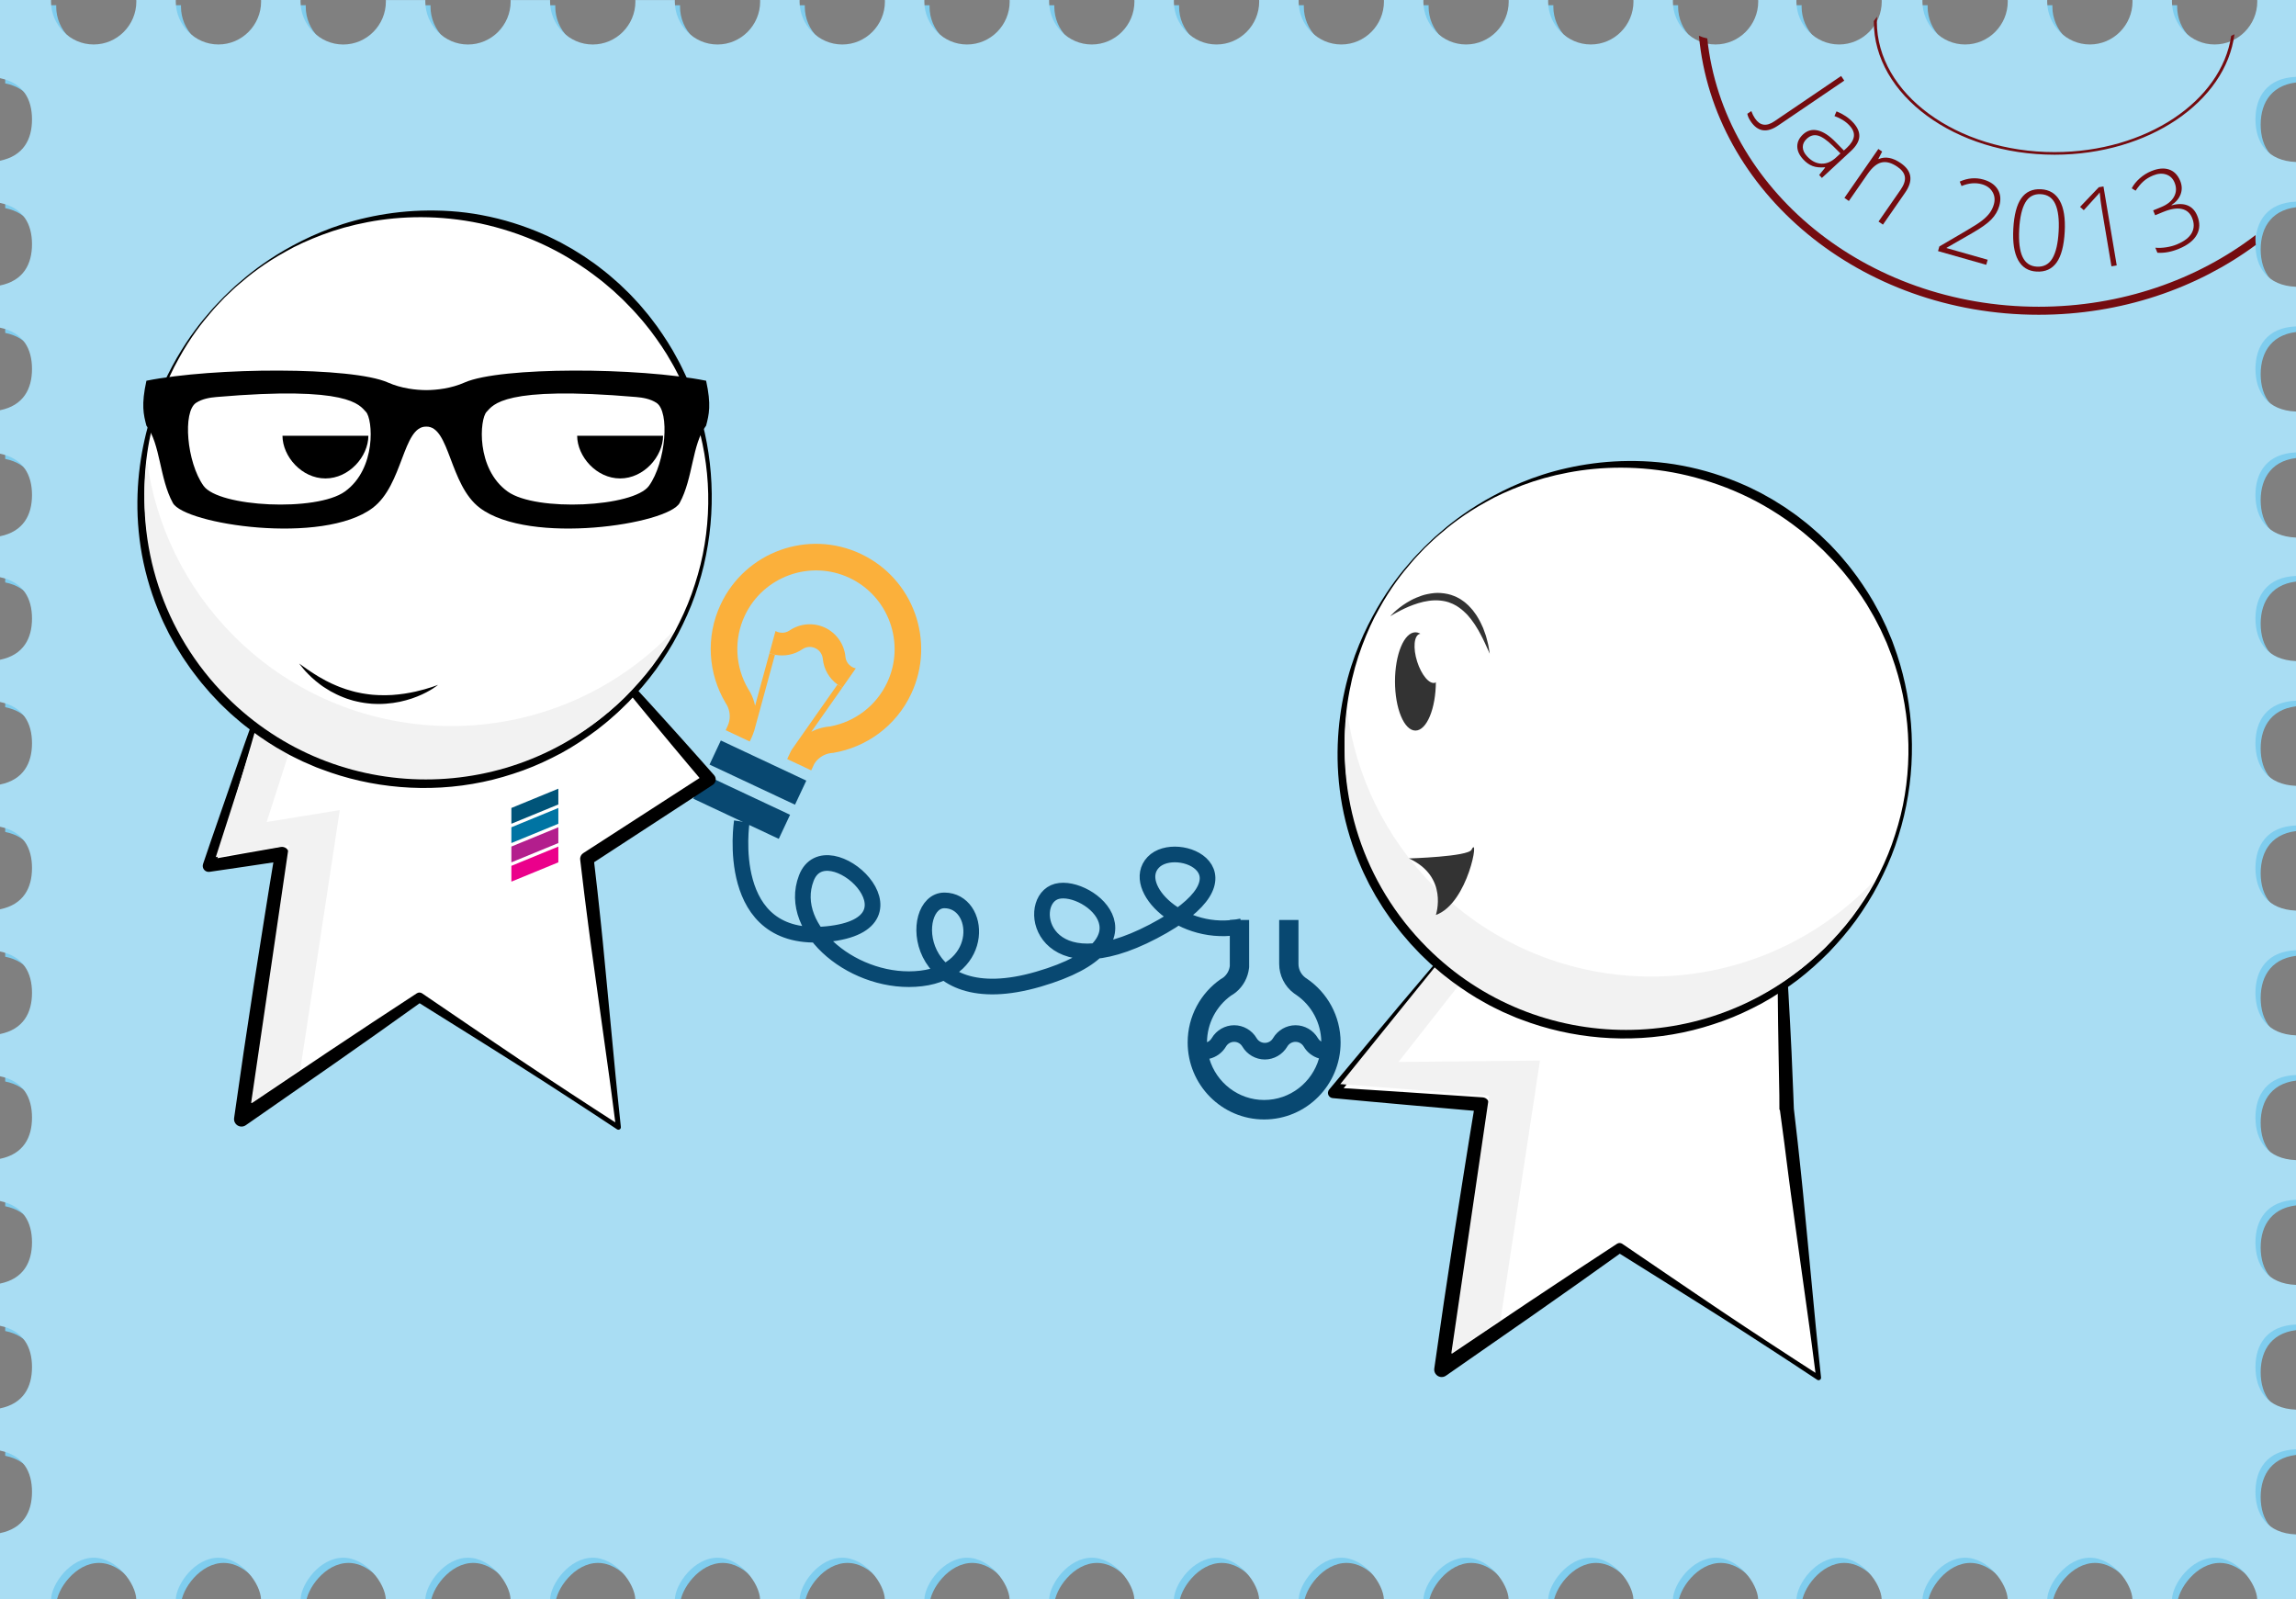 <?xml version="1.0" encoding="utf-8"?>
<!-- Generator: Adobe Illustrator 17.0.0, SVG Export Plug-In . SVG Version: 6.00 Build 0)  -->
<!DOCTYPE svg PUBLIC "-//W3C//DTD SVG 1.1//EN" "http://www.w3.org/Graphics/SVG/1.1/DTD/svg11.dtd">
<svg version="1.1" xmlns="http://www.w3.org/2000/svg" xmlns:xlink="http://www.w3.org/1999/xlink" x="0px" y="0px" width="880px"
	 height="613px" viewBox="0 0 880 613" enable-background="new 0 0 880 613" xml:space="preserve">
<rect x="0" y="0" width="880" height="613" fill="#808080" stroke="none"/>
<g id="Layer_2">
	<path fill="#7FCDEE" d="M866.462,573.768c0-8.757,4.538-15.886,15.538-16.315v-15.188c-11-0.429-15.538-7.558-15.538-16.315
		S871,510.064,882,509.635v-15.188c-11-0.429-15.538-7.558-15.538-16.315S871,462.246,882,461.818V446.63
		c-11-0.429-15.538-7.558-15.538-16.315c0-8.757,4.538-15.886,15.538-16.315v-15.188c-11-0.429-15.538-7.558-15.538-16.315
		c0-8.757,4.538-15.886,15.538-16.315v-15.188c-11-0.429-15.538-7.558-15.538-16.315c0-8.757,4.538-15.886,15.538-16.315v-15.188
		c-11-0.429-15.538-7.558-15.538-16.315c0-8.757,4.538-15.886,15.538-16.315v-15.188c-11-0.429-15.538-7.558-15.538-16.315
		c0-8.757,4.538-15.886,15.538-16.315v-14.707c-11-0.429-15.538-7.558-15.538-16.315c0-8.757,4.538-15.886,15.538-16.315v-15.669
		c-11-0.429-15.538-7.558-15.538-16.315c0-8.757,4.538-15.886,15.538-16.315v-15.188c-11-0.429-15.538-7.558-15.538-16.315
		c0-8.757,4.538-15.886,15.538-16.315V64.088c-11-0.429-15.538-7.558-15.538-16.315c0-8.757,4.538-15.886,15.538-16.315V2h-14.862
		c0.003,1,0.018,0.456,0.018,0.579c0,9.033-7.323,16.464-16.356,16.464c-9.033,0-16.356-7.484-16.356-16.517
		c0-0.123,0.016,0.475,0.018-0.525h-15.142c0.003,1,0.018,0.456,0.018,0.579c0,9.033-7.323,16.464-16.356,16.464
		s-16.356-7.484-16.356-16.517c0-0.123,0.016,0.475,0.018-0.525h-15.142c0.003,1,0.018,0.456,0.018,0.579
		c0,9.033-7.323,16.464-16.356,16.464c-9.033,0-16.356-7.484-16.356-16.517c0-0.123,0.016,0.475,0.018-0.525h-15.623
		c0.003,1,0.018,0.456,0.018,0.579c0,9.033-7.323,16.464-16.356,16.464S690.51,11.558,690.51,2.525c0-0.123,0.016,0.475,0.018-0.525
		h-14.661c0.003,1,0.018,0.456,0.018,0.579c0,9.033-7.323,16.464-16.356,16.464c-9.033,0-16.356-7.484-16.356-16.517
		c0-0.123,0.016,0.475,0.018-0.525H628.05c0.003,1,0.018,0.456,0.018,0.579c0,9.033-7.323,16.464-16.356,16.464
		c-9.033,0-16.356-7.484-16.356-16.517c0-0.123,0.016,0.475,0.018-0.525h-15.142c0.003,1,0.018,0.456,0.018,0.579
		c0,9.033-7.323,16.464-16.356,16.464c-9.033,0-16.356-7.484-16.356-16.517c0-0.123,0.016,0.475,0.018-0.525h-15.142
		c0.003,1,0.018,0.456,0.018,0.579c0,9.033-7.323,16.464-16.356,16.464c-9.033,0-16.356-7.484-16.356-16.517
		c0-0.123,0.016,0.475,0.018-0.525h-15.142c0.003,1,0.018,0.456,0.018,0.579c0,9.033-7.323,16.464-16.356,16.464
		c-9.033,0-16.356-7.484-16.356-16.517c0-0.123,0.016,0.475,0.018-0.525h-15.142c0.003,1,0.018,0.456,0.018,0.579
		c0,9.033-7.323,16.464-16.356,16.464c-9.033,0-16.356-7.484-16.356-16.517c0-0.123,0.016,0.475,0.018-0.525h-15.142
		c0.003,1,0.018,0.456,0.018,0.579c0,9.033-7.323,16.464-16.356,16.464c-9.033,0-16.356-7.484-16.356-16.517
		c0-0.123,0.016,0.475,0.018-0.525h-15.142c0.003,1,0.018,0.456,0.018,0.579c0,9.033-7.323,16.464-16.356,16.464
		c-9.033,0-16.356-7.484-16.356-16.517c0-0.123,0.016,0.475,0.018-0.525h-15.142c0.003,1,0.018,0.456,0.018,0.579
		c0,9.033-7.323,16.464-16.356,16.464c-9.033,0-16.356-7.484-16.356-16.517c0-0.123,0.016,0.475,0.018-0.525h-15.142
		c0.003,1,0.018,0.456,0.018,0.579c0,9.033-7.323,16.464-16.356,16.464c-9.033,0-16.356-7.484-16.356-16.517
		c0-0.123,0.016,0.475,0.018-0.525h-15.142c0.003,1,0.018,0.456,0.018,0.579c0,9.033-7.323,16.464-16.356,16.464
		c-9.033,0-16.356-7.484-16.356-16.517c0-0.123,0.016,0.475,0.018-0.525h-15.142c0.003,1,0.018,0.456,0.018,0.579
		c0,9.033-7.323,16.464-16.356,16.464S117.18,11.558,117.18,2.525c0-0.123,0.016,0.475,0.018-0.525h-15.142
		c0.003,1,0.018,0.456,0.018,0.579c0,9.033-7.323,16.464-16.356,16.464S69.362,11.558,69.362,2.525C69.362,2.402,69.378,3,69.38,2
		H54.238c0.003,1,0.018,0.456,0.018,0.579c0,9.033-7.323,16.464-16.356,16.464S21.544,11.558,21.544,2.525
		C21.544,2.402,21.56,3,21.563,2H2v29.953c9,1.818,12.267,8.201,12.267,15.82C14.267,55.392,11,61.775,2,63.593v16.178
		c9,1.818,12.267,8.201,12.267,15.82c0,7.619-3.267,14.002-12.267,15.82v16.178c9,1.818,12.267,8.201,12.267,15.82
		c0,7.619-3.267,14.002-12.267,15.82v16.659c9,1.818,12.267,8.201,12.267,15.82c0,7.619-3.267,14.002-12.267,15.82v15.697
		c9,1.818,12.267,8.201,12.267,15.82c0,7.619-3.267,14.002-12.267,15.82v16.178c9,1.818,12.267,8.201,12.267,15.82
		c0,7.619-3.267,14.002-12.267,15.82v16.178c9,1.818,12.267,8.201,12.267,15.82c0,7.619-3.267,14.002-12.267,15.82v16.178
		c9,1.818,12.267,8.201,12.267,15.82c0,7.619-3.267,14.002-12.267,15.82v16.178c9,1.818,12.267,8.201,12.267,15.82
		c0,7.619-3.267,14.002-12.267,15.82v16.178c9,1.818,12.267,8.201,12.267,15.82c0,7.618-3.267,14.002-12.267,15.82v16.178
		c9,1.818,12.267,8.201,12.267,15.82S11,539.952,2,541.77v16.178c9,1.818,12.267,8.201,12.267,15.82S11,587.769,2,589.588V615
		h19.563c0.195-6,7.427-15.992,16.338-15.992S54.043,609,54.238,615H69.38c0.195-6,7.427-15.992,16.338-15.992
		S101.861,609,102.056,615h15.142c0.195-6,7.427-15.992,16.338-15.992S149.678,609,149.874,615h15.142
		c0.195-6,7.427-15.992,16.338-15.992c8.911,0,16.143,9.992,16.338,15.992h15.142c0.195-6,7.427-15.992,16.338-15.992
		c8.911,0,16.143,9.992,16.338,15.992h15.142c0.195-6,7.427-15.992,16.338-15.992c8.911,0,16.142,9.992,16.338,15.992h15.142
		c0.195-6,7.427-15.992,16.338-15.992c8.911,0,16.142,9.992,16.338,15.992h15.142c0.195-6,7.427-15.992,16.338-15.992
		c8.911,0,16.142,9.992,16.338,15.992h15.142c0.195-6,7.427-15.992,16.338-15.992c8.911,0,16.143,9.992,16.338,15.992h15.142
		c0.195-6,7.427-15.992,16.338-15.992c8.91,0,16.142,9.992,16.338,15.992h15.142c0.195-6,7.427-15.992,16.338-15.992
		c8.91,0,16.143,9.992,16.338,15.992h15.142c0.195-6,7.427-15.992,16.338-15.992c8.91,0,16.143,9.992,16.338,15.992h15.142
		c0.195-6,7.427-15.992,16.338-15.992c8.91,0,16.143,9.992,16.338,15.992h15.142c0.195-6,7.427-15.992,16.338-15.992
		c8.91,0,16.142,9.992,16.338,15.992h14.661c0.195-6,7.427-15.992,16.338-15.992S723.009,609,723.204,615h15.623
		c0.195-6,7.427-15.992,16.338-15.992c8.91,0,16.142,9.992,16.338,15.992h15.142c0.195-6,7.427-15.992,16.338-15.992
		S819.126,609,819.321,615h15.142c0.195-6,7.427-15.992,16.338-15.992c8.91,0,16.143,9.992,16.338,15.992H882v-24.918
		C871,589.654,866.462,582.525,866.462,573.768z"/>
	<path fill="#A9DDF3" d="M864.462,571.768c0-8.757,4.538-15.886,15.538-16.315v-15.188c-11-0.429-15.538-7.558-15.538-16.315
		S869,508.064,880,507.635v-15.188c-11-0.429-15.538-7.558-15.538-16.315S869,460.246,880,459.818V444.63
		c-11-0.429-15.538-7.558-15.538-16.315c0-8.757,4.538-15.886,15.538-16.315v-15.188c-11-0.429-15.538-7.558-15.538-16.315
		c0-8.757,4.538-15.886,15.538-16.315v-15.188c-11-0.429-15.538-7.558-15.538-16.315c0-8.757,4.538-15.886,15.538-16.315v-15.188
		c-11-0.429-15.538-7.558-15.538-16.315c0-8.757,4.538-15.886,15.538-16.315v-15.188c-11-0.429-15.538-7.558-15.538-16.315
		c0-8.757,4.538-15.886,15.538-16.315v-14.707c-11-0.429-15.538-7.558-15.538-16.315c0-8.757,4.538-15.886,15.538-16.315v-15.669
		c-11-0.429-15.538-7.558-15.538-16.315c0-8.757,4.538-15.886,15.538-16.315v-15.188c-11-0.429-15.538-7.558-15.538-16.315
		c0-8.757,4.538-15.886,15.538-16.315V62.088c-11-0.429-15.538-7.558-15.538-16.315c0-8.757,4.538-15.886,15.538-16.315V0h-14.862
		c0.003,1,0.018,0.456,0.018,0.579c0,9.033-7.323,16.464-16.356,16.464c-9.033,0-16.356-7.484-16.356-16.517
		c0-0.123,0.016,0.475,0.018-0.525h-15.142c0.003,1,0.018,0.456,0.018,0.579c0,9.033-7.323,16.464-16.356,16.464
		s-16.356-7.484-16.356-16.517c0-0.123,0.016,0.475,0.018-0.525h-15.142c0.003,1,0.018,0.456,0.018,0.579
		c0,9.033-7.323,16.464-16.356,16.464c-9.033,0-16.356-7.484-16.356-16.517c0-0.123,0.016,0.475,0.018-0.525h-15.623
		c0.003,1,0.018,0.456,0.018,0.579c0,9.033-7.323,16.464-16.356,16.464S688.51,9.558,688.51,0.525c0-0.123,0.016,0.475,0.018-0.525
		h-14.661c0.003,1,0.018,0.456,0.018,0.579c0,9.033-7.323,16.464-16.356,16.464c-9.033,0-16.356-7.484-16.356-16.517
		c0-0.123,0.016,0.475,0.018-0.525H626.05c0.003,1,0.018,0.456,0.018,0.579c0,9.033-7.323,16.464-16.356,16.464
		c-9.033,0-16.356-7.484-16.356-16.517c0-0.123,0.016,0.475,0.018-0.525h-15.142c0.003,1,0.018,0.456,0.018,0.579
		c0,9.033-7.323,16.464-16.356,16.464c-9.033,0-16.356-7.484-16.356-16.517c0-0.123,0.016,0.475,0.018-0.525h-15.142
		c0.003,1,0.018,0.456,0.018,0.579c0,9.033-7.323,16.464-16.356,16.464c-9.033,0-16.356-7.484-16.356-16.517
		c0-0.123,0.016,0.475,0.018-0.525h-15.142c0.003,1,0.018,0.456,0.018,0.579c0,9.033-7.323,16.464-16.356,16.464
		c-9.033,0-16.356-7.484-16.356-16.517c0-0.123,0.016,0.475,0.018-0.525h-15.142c0.003,1,0.018,0.456,0.018,0.579
		c0,9.033-7.323,16.464-16.356,16.464c-9.033,0-16.356-7.484-16.356-16.517c0-0.123,0.016,0.475,0.018-0.525h-15.142
		c0.003,1,0.018,0.456,0.018,0.579c0,9.033-7.323,16.464-16.356,16.464c-9.033,0-16.356-7.484-16.356-16.517
		c0-0.123,0.016,0.475,0.018-0.525h-15.142c0.003,1,0.018,0.456,0.018,0.579c0,9.033-7.323,16.464-16.356,16.464
		c-9.033,0-16.356-7.484-16.356-16.517c0-0.123,0.016,0.475,0.018-0.525h-15.142c0.003,1,0.018,0.456,0.018,0.579
		c0,9.033-7.323,16.464-16.356,16.464c-9.033,0-16.356-7.484-16.356-16.517c0-0.123,0.016,0.475,0.018-0.525h-15.142
		c0.003,1,0.018,0.456,0.018,0.579c0,9.033-7.323,16.464-16.356,16.464c-9.033,0-16.356-7.484-16.356-16.517
		c0-0.123,0.016,0.475,0.018-0.525h-15.142c0.003,1,0.018,0.456,0.018,0.579c0,9.033-7.323,16.464-16.356,16.464
		c-9.033,0-16.356-7.484-16.356-16.517c0-0.123,0.016,0.475,0.018-0.525h-15.142c0.003,1,0.018,0.456,0.018,0.579
		c0,9.033-7.323,16.464-16.356,16.464S115.18,9.558,115.18,0.525c0-0.123,0.016,0.475,0.018-0.525h-15.142
		c0.003,1,0.018,0.456,0.018,0.579c0,9.033-7.323,16.464-16.356,16.464S67.362,9.558,67.362,0.525C67.362,0.402,67.378,1,67.38,0
		H52.238c0.003,1,0.018,0.456,0.018,0.579c0,9.033-7.323,16.464-16.356,16.464S19.544,9.558,19.544,0.525
		C19.544,0.402,19.56,1,19.563,0H0v29.953c9,1.818,12.267,8.201,12.267,15.82C12.267,53.392,9,59.775,0,61.593v16.178
		c9,1.818,12.267,8.201,12.267,15.82c0,7.619-3.267,14.002-12.267,15.82v16.178c9,1.818,12.267,8.201,12.267,15.82
		c0,7.619-3.267,14.002-12.267,15.82v16.659c9,1.818,12.267,8.201,12.267,15.82c0,7.619-3.267,14.002-12.267,15.82v15.697
		c9,1.818,12.267,8.201,12.267,15.82c0,7.619-3.267,14.002-12.267,15.82v16.178c9,1.818,12.267,8.201,12.267,15.82
		c0,7.619-3.267,14.002-12.267,15.82v16.178c9,1.818,12.267,8.201,12.267,15.82c0,7.619-3.267,14.002-12.267,15.82v16.178
		c9,1.818,12.267,8.201,12.267,15.82c0,7.619-3.267,14.002-12.267,15.82v16.178c9,1.818,12.267,8.201,12.267,15.82
		c0,7.619-3.267,14.002-12.267,15.82v16.178c9,1.818,12.267,8.201,12.267,15.82c0,7.618-3.267,14.002-12.267,15.82v16.178
		c9,1.818,12.267,8.201,12.267,15.82S9,537.952,0,539.77v16.178c9,1.818,12.267,8.201,12.267,15.82S9,585.769,0,587.588V613h19.563
		c0.195-6,7.427-15.992,16.338-15.992S52.043,607,52.238,613H67.38c0.195-6,7.427-15.992,16.338-15.992S99.861,607,100.056,613
		h15.142c0.195-6,7.427-15.992,16.338-15.992S147.678,607,147.874,613h15.142c0.195-6,7.427-15.992,16.338-15.992
		c8.911,0,16.143,9.992,16.338,15.992h15.142c0.195-6,7.427-15.992,16.338-15.992c8.911,0,16.143,9.992,16.338,15.992h15.142
		c0.195-6,7.427-15.992,16.338-15.992c8.911,0,16.142,9.992,16.338,15.992h15.142c0.195-6,7.427-15.992,16.338-15.992
		c8.911,0,16.142,9.992,16.338,15.992h15.142c0.195-6,7.427-15.992,16.338-15.992c8.911,0,16.142,9.992,16.338,15.992h15.142
		c0.195-6,7.427-15.992,16.338-15.992c8.911,0,16.143,9.992,16.338,15.992h15.142c0.195-6,7.427-15.992,16.338-15.992
		c8.91,0,16.142,9.992,16.338,15.992h15.142c0.195-6,7.427-15.992,16.338-15.992c8.91,0,16.143,9.992,16.338,15.992h15.142
		c0.195-6,7.427-15.992,16.338-15.992c8.91,0,16.143,9.992,16.338,15.992h15.142c0.195-6,7.427-15.992,16.338-15.992
		c8.91,0,16.143,9.992,16.338,15.992h15.142c0.195-6,7.427-15.992,16.338-15.992c8.91,0,16.142,9.992,16.338,15.992h14.661
		c0.195-6,7.427-15.992,16.338-15.992S721.009,607,721.204,613h15.623c0.195-6,7.427-15.992,16.338-15.992
		c8.91,0,16.142,9.992,16.338,15.992h15.142c0.195-6,7.427-15.992,16.338-15.992S817.126,607,817.321,613h15.142
		c0.195-6,7.427-15.992,16.338-15.992c8.91,0,16.143,9.992,16.338,15.992H880v-24.918C869,587.654,864.462,580.525,864.462,571.768z
		"/>
</g>
<g id="Layer_1">
	<g>
		<path fill="#FBB03B" d="M349.239,265.91c-5.848,12.455-17.241,20.501-29.875,22.628c-0.635,0.027-1.263,0.112-1.868,0.267
			c-2.18,0.556-4.138,1.919-5.396,3.936l-0.922,1.963l-0.254,0.541l-0.031-0.015l-9.182-4.312l0.254-0.541l0.922-1.963l0.254-0.541
			l0.325-0.546c0.04-0.033,0.086-0.109,0.119-0.179l0.395-0.554c0.185-0.283,0.363-0.545,0.558-0.806l16.454-23.443l1.874,1.156
			l-11.91,16.963c1.264-0.658,2.601-1.172,4.014-1.531c1.045-0.267,2.125-0.438,3.212-0.522c9.567-1.766,17.709-8.016,21.847-16.827
			c7.063-15.041,0.581-33.05-14.469-40.117c-15.047-7.065-33.044-0.551-40.107,14.491c-4.22,8.987-3.737,19.446,1.276,28.041
			c0.314,0.473,0.613,0.969,0.885,1.481c0.845,1.573,1.433,3.266,1.792,4.998l5.514-20.153l2.099,0.619l-8.009,29.362l-0.031-0.015
			c-0.257,0.813-0.544,1.601-0.904,2.366l-0.716,1.524l-9.228-4.333l0.716-1.524c1.259-2.68,1.065-5.641-0.218-8.049
			c-0.17-0.301-0.338-0.584-0.531-0.872c-6.613-11.117-7.783-25.193-1.874-37.778c9.469-20.166,33.482-28.836,53.656-19.363
			C350.043,221.73,358.708,245.744,349.239,265.91"/>
		
			<rect x="266.216" y="304.163" transform="matrix(0.905 0.425 -0.425 0.905 158.405 -91.518)" fill="#084871" width="36.192" height="10.194"/>
		<polygon fill="#084871" points="309.037,299.181 304.704,308.409 271.944,293.026 276.277,283.798 285.504,288.131 		"/>
		<path fill="#FBB03B" d="M328.011,256.148l-5.144,7.353l-1.874-1.156c-3.156-2.284-5.249-5.861-5.621-9.811
			c-0.183-1.811-1.243-3.347-2.869-4.11c-1.635-0.768-3.493-0.603-4.998,0.416c-3.083,2.097-6.89,2.795-10.483,2.104l-2.1-0.616
			l2.314-8.499c0.126,0.077,0.259,0.156,0.397,0.221c0.538,0.253,1.123,0.392,1.68,0.436c1.145,0.116,2.305-0.166,3.314-0.851
			c4-2.724,9.198-3.129,13.569-1.077c4.372,2.053,7.376,6.309,7.835,11.127c0.138,1.445,0.845,2.7,1.945,3.538
			c0.285,0.21,0.594,0.414,0.931,0.572C327.27,255.966,327.635,256.079,328.011,256.148"/>
	</g>
	<g>
		<polyline fill="#FFFFFF" points="221.948,241.061 271.837,298.727 224.953,329.158 237.024,432.046 160.759,382.269 
			92.576,428.885 108.048,327.282 80.021,331.847 104.005,257.277 		"/>
		<path d="M222.167,240.872c2.21,2.289,4.429,4.57,6.61,6.885c2.196,2.301,4.369,4.623,6.538,6.947
			c2.177,2.318,4.342,4.646,6.488,6.99l6.455,7.019c4.259,4.718,8.56,9.399,12.784,14.146c4.22,4.751,8.485,9.463,12.668,14.247
			c0.896,1.025,0.792,2.582-0.233,3.478c-0.085,0.074-0.173,0.141-0.264,0.202l-0.027,0.017l-46.819,30.531l1.165-2.479
			l1.478,12.865l0.696,6.437l0.68,6.439c0.471,4.291,0.861,8.591,1.277,12.888l1.235,12.893l2.456,25.788
			c0.417,4.297,0.795,8.599,1.258,12.89l1.347,12.88l0.001,0.014c0.054,0.516-0.321,0.979-0.837,1.033
			c-0.224,0.023-0.439-0.034-0.614-0.149c-6.344-4.166-12.653-8.384-19.038-12.487l-9.556-6.186l-9.595-6.126
			c-3.191-2.053-6.417-4.053-9.629-6.076l-9.643-6.053l-19.307-12.075l2.07-0.022l-16.823,11.98
			c-5.612,3.987-11.247,7.941-16.89,11.882l-33.901,23.587c-1.297,0.903-3.081,0.583-3.983-0.715
			c-0.43-0.618-0.582-1.346-0.484-2.037l0.007-0.051l3.673-25.431l3.842-25.405l4.007-25.38l2.028-12.686l2.082-12.678l3.113,3.081
			l-14.041,2.112l-14.05,2.057l-0.068,0.01c-1.25,0.183-2.411-0.682-2.594-1.931c-0.053-0.365-0.014-0.733,0.096-1.061
			c2.084-6.187,4.217-12.358,6.362-18.525l6.414-18.508l3.222-9.249l3.284-9.229l3.284-9.229l3.339-9.212
			c0.054-0.15,0.22-0.228,0.371-0.173c0.143,0.052,0.22,0.206,0.18,0.35l-2.657,9.431l-2.712,9.413l-2.712,9.413l-2.773,9.393
			l-5.578,18.777c-1.852,6.261-3.717,12.519-5.63,18.76l-2.567-2.983l13.976-2.509l13.985-2.454c1.46-0.256,2.852,0.72,3.108,2.18
			c0.049,0.28,0.053,0.558,0.017,0.825l-0.011,0.076l-1.786,12.723l-1.839,12.715l-3.729,25.422l-3.893,25.397l-4.063,25.371
			l-4.46-2.803l34.282-23.029c5.72-3.828,11.45-7.644,17.201-11.426l17.269-11.328l0.06-0.039c0.63-0.413,1.424-0.381,2.01,0.017
			l18.825,12.813l9.423,6.391c3.144,2.126,6.273,4.274,9.437,6.368l9.471,6.318l9.51,6.258c6.326,4.193,12.727,8.271,19.094,12.401
			l-1.449,0.898l-1.671-12.842c-0.543-4.282-1.17-8.555-1.76-12.832l-3.579-25.656l-1.782-12.829
			c-0.59-4.277-1.206-8.55-1.74-12.834l-0.829-6.422l-0.813-6.424l-1.54-12.857c-0.121-1.012,0.363-1.96,1.165-2.48l46.949-30.331
			l-0.524,3.697c-4.132-4.827-8.182-9.726-12.277-14.586c-4.091-4.863-8.104-9.793-12.16-14.686l-6.017-7.398
			c-2.011-2.462-4.003-4.939-5.984-7.427c-1.988-2.481-3.973-4.965-5.934-7.469c-1.977-2.491-3.915-5.015-5.863-7.531
			c-0.098-0.126-0.075-0.308,0.052-0.406C221.899,240.753,222.066,240.768,222.167,240.872z"/>
	</g>
	<polygon fill="#F2F2F2" points="115.109,409.803 130.233,310.474 102.207,315.04 122.568,251.733 106.694,253.915 82.711,328.486 
		110.737,323.92 96.24,422.775 	"/>
	<g>
		<circle fill="#FFFFFF" cx="163.07" cy="191.023" r="109.076"/>
		<path d="M85.801,113.747c0,0,0.484-0.463,1.421-1.359c0.956-0.878,2.278-2.275,4.218-3.887c3.77-3.327,9.554-7.97,17.692-12.693
			c8.131-4.662,18.619-9.573,31.496-12.417c6.417-1.44,13.39-2.415,20.793-2.657c7.394-0.224,15.235,0.186,23.246,1.719
			c8.014,1.491,16.195,4,24.237,7.585c1.022,0.411,1.996,0.938,2.999,1.413c0.995,0.49,2.005,0.965,2.993,1.489
			c0.977,0.546,1.957,1.095,2.941,1.646l1.479,0.828l1.445,0.898c0.963,0.604,1.929,1.21,2.899,1.818
			c0.966,0.614,1.888,1.302,2.84,1.954c1.918,1.283,3.737,2.731,5.571,4.181c0.935,0.703,1.803,1.494,2.693,2.264
			c0.885,0.775,1.773,1.553,2.663,2.333c0.852,0.822,1.707,1.646,2.565,2.473l1.288,1.243c0.477,0.483,0.826,0.874,1.246,1.317
			c0.803,0.865,1.609,1.733,2.417,2.603c0.801,0.885,1.568,1.852,2.356,2.779c1.612,1.845,3.026,3.824,4.509,5.774
			c2.83,3.995,5.549,8.141,7.858,12.57c1.236,2.169,2.245,4.469,3.345,6.73c0.509,1.15,0.979,2.321,1.471,3.484l0.73,1.75
			l0.647,1.787c7.038,19.018,8.918,40.578,4.739,61.384c-1.003,5.208-2.475,10.337-4.213,15.385
			c-1.757,5.047-3.985,9.935-6.456,14.701c-2.467,4.775-5.371,9.324-8.497,13.72c-3.172,4.369-6.711,8.464-10.443,12.379
			c-1.982,1.895-3.775,3.79-5.881,5.564c-1.031,0.883-2.018,1.836-3.089,2.661l-3.179,2.527c-4.335,3.238-8.837,6.272-13.589,8.862
			c-4.767,2.548-9.667,4.855-14.736,6.691c-5.07,1.817-10.231,3.368-15.481,4.447c-21.001,4.403-42.87,2.373-61.979-4.935
			l-1.797-0.669l-1.759-0.752c-1.169-0.507-2.345-0.992-3.5-1.516c-2.273-1.127-4.579-2.169-6.749-3.445
			c-4.432-2.383-8.574-5.174-12.555-8.072c-1.942-1.516-3.92-2.968-5.735-4.595c-0.918-0.801-1.862-1.567-2.75-2.39
			c-0.877-0.835-1.752-1.667-2.624-2.497c-0.448-0.436-0.838-0.789-1.331-1.29l-1.209-1.282c-0.805-0.853-1.607-1.704-2.407-2.552
			c-0.78-0.909-1.558-1.816-2.333-2.72c-0.77-0.909-1.563-1.801-2.255-2.743c-1.43-1.859-2.875-3.688-4.151-5.618
			c-0.648-0.957-1.333-1.885-1.943-2.857c-0.605-0.976-1.207-1.948-1.807-2.916l-0.892-1.453l-0.822-1.487
			c-0.546-0.989-1.091-1.975-1.633-2.956c-0.52-0.993-0.99-2.007-1.479-3.006c-0.472-1.007-0.996-1.984-1.404-3.009
			c-3.56-8.07-6.04-16.27-7.515-24.294c-2.94-16.087-1.883-31.257,0.997-44.066c2.849-12.88,7.763-23.371,12.431-31.501
			c4.726-8.137,9.381-13.92,12.708-17.682c1.61-1.934,3.015-3.262,3.895-4.217l1.364-1.423L85.801,113.747z M86.085,114.04
			c-0.001,0.001-0.458,0.486-1.346,1.427c-0.869,0.959-2.258,2.292-3.846,4.231c-3.282,3.768-7.9,9.554-12.392,17.754
			c-2.333,4.046-4.456,8.777-6.442,14.026c-1.99,5.251-3.652,11.112-4.854,17.47c-2.414,12.696-2.737,27.538,0.568,43.023
			c1.682,7.723,4.226,15.59,7.779,23.312c3.548,7.723,8.193,15.248,13.821,22.3c0.677,0.909,1.429,1.735,2.162,2.588
			c0.738,0.85,1.479,1.702,2.223,2.557c0.807,0.842,1.616,1.686,2.427,2.533l1.219,1.273l1.22,1.157
			c0.839,0.797,1.681,1.596,2.525,2.398c0.852,0.793,1.76,1.529,2.641,2.3c1.742,1.568,3.642,2.962,5.506,4.423
			c3.824,2.787,7.797,5.476,12.054,7.769c2.085,1.224,4.296,2.234,6.466,3.347c1.105,0.514,2.232,0.99,3.351,1.489l1.684,0.741
			l1.722,0.659c9.159,3.609,19.001,5.935,29.101,6.891c5.052,0.494,10.169,0.534,15.297,0.326
			c5.132-0.232,10.255-0.936,15.353-1.861c20.375-3.883,39.894-13.993,55.084-28.81c3.741-3.754,7.306-7.695,10.518-11.918
			c3.164-4.252,6.131-8.663,8.659-13.32c2.475-4.679,4.713-9.483,6.489-14.452c1.756-4.969,3.254-10.024,4.287-15.164
			c2.074-10.273,2.61-20.771,1.623-30.988c-0.978-10.219-3.454-20.145-7.175-29.358l-0.681-1.732l-0.763-1.693
			c-0.514-1.125-1.004-2.257-1.533-3.367c-1.14-2.182-2.183-4.399-3.447-6.485c-2.367-4.26-5.128-8.229-7.982-12.04
			c-1.493-1.856-2.926-3.754-4.509-5.467c-0.784-0.872-1.519-1.758-2.334-2.612c-0.828-0.851-1.654-1.7-2.478-2.546
			c-0.398-0.408-0.845-0.887-1.202-1.234l-1.267-1.186c-0.843-0.79-1.683-1.577-2.52-2.361c-0.874-0.743-1.745-1.484-2.614-2.222
			c-0.872-0.733-1.723-1.487-2.639-2.153c-7.122-5.585-14.682-10.204-22.435-13.725c-7.75-3.527-15.636-6.043-23.369-7.708
			c-15.506-3.27-30.351-2.934-43.051-0.509c-6.36,1.204-12.222,2.868-17.475,4.86c-5.251,1.988-9.982,4.114-14.027,6.45
			c-8.199,4.495-13.985,9.125-17.744,12.407c-1.934,1.586-3.272,2.984-4.231,3.854C86.57,113.581,86.087,114.038,86.085,114.04z"/>
	</g>
	<path fill="#F2F2F2" d="M256.145,243.803c-45.963,45.963-120.483,45.963-166.445,0c-18.932-18.932-30.058-42.709-33.394-67.34
		c-4.31,32.183,5.893,65.937,30.626,90.67c42.124,42.124,110.421,42.124,152.545,0c7.827-7.827,14.197-16.559,19.115-25.857
		C257.789,242.127,256.977,242.971,256.145,243.803z"/>
	<path d="M270.633,145.919c-25.899-5.178-78.815-5.403-92.552,0.675c-5.178,2.294-10.69,2.89-14.705,2.924
		c-4.014-0.034-9.524-0.629-14.707-2.924c-13.737-6.078-66.653-5.853-92.549-0.675c-2.027,9.233-1.127,12.947,0,17.226
		c5.403,6.984,4.954,20.155,10.132,29.613c4.483,8.187,57.414,16.305,76.563,1.915c11.766-8.841,11.498-31.342,20.561-31.172
		c9.064-0.17,8.79,22.331,20.558,31.172c19.152,14.39,72.081,6.273,76.566-1.915c5.179-9.458,4.729-22.629,10.132-29.613
		C271.758,158.866,272.657,155.152,270.633,145.919z M132.164,188.4c-10.929,7.816-48.312,5.938-54.144-2.194
		c-6.479-9.038-8.078-28.488-2.838-31.837c2.367-1.516,5.176-1.988,7.731-2.206c51.09-4.394,54.798,3.051,57.335,5.677
		C142.913,160.592,144.39,179.653,132.164,188.4z M248.734,186.205c-5.835,8.133-43.216,10.011-54.144,2.194
		c-12.229-8.746-10.752-27.807-8.084-30.561c2.534-2.626,6.242-10.071,57.335-5.677c2.553,0.219,5.361,0.69,7.732,2.206
		C256.812,157.717,255.213,177.167,248.734,186.205z"/>
	<g>
		<path d="M167.89,262.474c0,0-0.696,0.607-2.06,1.468c-1.358,0.866-3.383,1.999-5.975,3.021c-1.294,0.511-2.721,1.027-4.274,1.424
			c-1.545,0.43-3.208,0.789-4.951,1.025c-1.744,0.22-3.564,0.408-5.422,0.39c-0.928,0.012-1.865-0.046-2.804-0.092
			c-0.935-0.109-1.881-0.16-2.813-0.32c-0.933-0.154-1.868-0.301-2.782-0.53c-0.459-0.106-0.919-0.204-1.372-0.324l-1.341-0.404
			c-0.899-0.243-1.757-0.586-2.604-0.917c-0.858-0.306-1.659-0.716-2.465-1.074c-1.597-0.745-3.077-1.595-4.411-2.488
			c-1.374-0.831-2.542-1.811-3.632-2.671c-1.049-0.918-2.021-1.736-2.783-2.569c-0.786-0.805-1.47-1.5-1.969-2.136
			c-1.028-1.24-1.577-1.97-1.577-1.97s0.769,0.517,2.047,1.457c0.621,0.49,1.457,0.986,2.35,1.617
			c0.887,0.642,1.978,1.235,3.093,1.964c0.568,0.351,1.192,0.663,1.817,1.013c0.312,0.175,0.629,0.353,0.95,0.534
			c0.33,0.164,0.666,0.331,1.006,0.499c0.679,0.336,1.366,0.698,2.106,0.987c0.739,0.29,1.449,0.677,2.228,0.938
			c1.523,0.607,3.137,1.111,4.787,1.558l1.244,0.329l1.266,0.27c0.841,0.203,1.701,0.324,2.558,0.46
			c0.854,0.159,1.723,0.211,2.581,0.324c0.864,0.041,1.723,0.148,2.58,0.158c1.712,0.058,3.407,0.052,5.046-0.058
			c1.635-0.14,3.228-0.267,4.726-0.513c1.5-0.233,2.917-0.502,4.223-0.789c2.605-0.595,4.767-1.233,6.27-1.737
			C167.038,262.819,167.89,262.474,167.89,262.474z"/>
	</g>
	<polygon fill="#005479" points="214,308.317 196,315.712 196,309.662 214,302.266 	"/>
	<polygon fill="#0074A3" points="214,315.712 196,323.107 196,317.057 214,309.662 	"/>
	<polygon fill="#B31E8D" points="214,323.107 196,330.503 196,324.452 214,317.057 	"/>
	<polygon fill="#EB008B" points="214,330.503 196,337.898 196,331.847 214,324.452 	"/>
	<path d="M108.263,167c0.056,8,7.405,16.365,16.465,16.365S141.138,175,141.194,167H108.263z"/>
	<path d="M221.208,167c0.056,8,7.405,16.365,16.465,16.365c9.06,0,16.41-8.365,16.465-16.365H221.208z"/>
	<path fill="#084871" d="M471.354,352.592h7.408v17.629v0.439l-0.05,0.45c-0.437,3.596-2.204,6.848-4.97,9.152
		c-0.623,0.496-1.267,0.948-1.961,1.34c-5.716,4.126-9.132,10.747-9.173,17.836c0.755-0.289,1.399-0.853,1.824-1.572
		c1.788-3.045,5.081-4.933,8.593-4.933c3.505,0,6.81,1.888,8.602,4.945c0.669,1.137,1.851,1.817,3.157,1.817
		c1.299,0,2.484-0.68,3.15-1.829c1.804-3.045,5.095-4.933,8.604-4.933s6.798,1.888,8.59,4.945c0.325,0.55,0.764,0.98,1.285,1.296
		c-0.125-7.117-3.648-13.747-9.491-17.802c-0.364-0.223-0.705-0.45-1.044-0.723c-3.505-2.62-5.602-6.835-5.602-11.22v-7.933v-7.626
		v-1.278h0.016h7.378v7.442v9.396c0,2.156,1.046,4.067,2.638,5.265c0.193,0.146,0.407,0.277,0.607,0.41
		c7.781,5.302,12.905,14.258,12.905,24.434c0,16.303-13.121,29.508-29.304,29.508c-16.178,0-29.313-13.205-29.313-29.508
		c0-10.08,5.013-18.957,12.664-24.273c0.407-0.221,0.794-0.462,1.158-0.755c1.262-1.049,2.12-2.57,2.327-4.29v-1.585v-8.602V352.592
		z M505.541,405.655c-2.42-0.705-4.538-2.299-5.848-4.533c-0.68-1.144-1.854-1.826-3.155-1.826c-1.315,0-2.493,0.682-3.164,1.826
		c-1.788,3.03-5.081,4.938-8.591,4.938c-3.514,0-6.814-1.908-8.606-4.938c-0.664-1.144-1.849-1.826-3.152-1.826
		c-1.301,0-2.484,0.682-3.15,1.826c-1.403,2.363-3.726,4.044-6.357,4.658c2.691,9.123,11.079,15.798,21,15.798
		C494.478,421.578,502.905,414.852,505.541,405.655"/>
	<path fill="none" stroke="#084871" stroke-width="6" stroke-miterlimit="10" d="M284.312,314.891c0,0-7.312,47.109,32.688,43.109
		s-0.309-41.351-7.963-21.447S328.15,378,353.075,375S376,345.172,362,345.086s-13,44.476,36,30.195C447,361,415,337,404,342
		s-4,37,38,15s9-35.995,0-26.497S453,360,476,355"/>
	<g>
		<polyline fill="#FFFFFF" points="681.948,337.061 684.953,425.158 697.024,528.046 620.759,478.269 552.576,524.885 
			568.048,423.282 511.021,418.847 564.005,353.277 		"/>
		<path d="M682.237,337.051c0.356,3.663,0.685,7.327,0.982,10.991l0.851,10.996l0.748,10.999l0.664,11.002
			c0.46,7.334,0.768,14.674,1.16,22.01l0.464,11.009c0.144,3.67,0.328,7.339,0.44,11.01l-0.016-0.214l1.478,12.865l0.696,6.437
			l0.68,6.439c0.471,4.291,0.861,8.591,1.277,12.888l1.235,12.893l2.456,25.788c0.417,4.297,0.795,8.599,1.258,12.89l1.347,12.88
			l0.002,0.014c0.054,0.516-0.321,0.979-0.837,1.033c-0.224,0.023-0.439-0.034-0.614-0.149c-6.344-4.166-12.653-8.384-19.038-12.487
			l-9.556-6.186l-9.595-6.127c-3.191-2.053-6.417-4.053-9.629-6.076l-9.643-6.053l-19.307-12.075l2.07-0.022l-16.823,11.98
			c-5.612,3.987-11.247,7.941-16.89,11.882l-33.901,23.587c-1.297,0.903-3.081,0.583-3.983-0.715
			c-0.43-0.618-0.582-1.346-0.484-2.037l0.007-0.051l3.673-25.431l3.842-25.405l4.007-25.38l2.029-12.686l2.082-12.678l2.468,3.108
			l-28.49-2.508c-9.495-0.866-18.993-1.681-28.483-2.602l-0.073-0.007c-1.106-0.107-1.916-1.091-1.808-2.197
			c0.041-0.42,0.207-0.796,0.459-1.096l27.046-32.337l13.622-16.089c4.532-5.37,9.088-10.72,13.67-16.05
			c0.104-0.121,0.287-0.135,0.408-0.031c0.116,0.1,0.133,0.273,0.042,0.394c-4.249,5.599-8.523,11.177-12.822,16.735l-12.869,16.697
			l-25.937,33.233l-1.422-3.301c9.519,0.557,19.029,1.22,28.543,1.832l28.536,1.926c1.478,0.1,2.596,1.379,2.496,2.857
			c-0.004,0.063-0.011,0.124-0.019,0.186l-0.009,0.065l-1.786,12.723l-1.839,12.715l-3.729,25.422l-3.893,25.397l-4.063,25.371
			l-4.46-2.803l34.282-23.029c5.72-3.828,11.45-7.644,17.201-11.426l17.269-11.328l0.06-0.039c0.63-0.413,1.424-0.381,2.01,0.017
			l18.825,12.813l9.423,6.391c3.144,2.126,6.273,4.274,9.437,6.368l9.471,6.318l9.51,6.258c6.326,4.193,12.727,8.271,19.094,12.401
			l-1.449,0.898l-1.67-12.842c-0.543-4.282-1.17-8.555-1.76-12.832l-3.579-25.656l-1.782-12.829c-0.59-4.277-1.206-8.55-1.74-12.834
			l-0.829-6.422l-0.813-6.424l-1.719-12.857c-0.008-0.065-0.195-0.13-0.195-0.194v-0.02c0-3.67-0.025-7.343-0.131-11.014
			l-0.197-11.015c-0.109-7.346-0.257-14.69-0.297-22.038l-0.064-11.022l0.008-11.025l0.105-11.028
			c0.047-3.677,0.128-7.354,0.234-11.033c0.005-0.16,0.139-0.286,0.299-0.281C682.103,336.794,682.223,336.908,682.237,337.051z"/>
	</g>
	<polygon fill="#F2F2F2" points="575.109,505.803 590.233,406.474 536,407 582.568,347.733 566.694,349.915 513.711,415.486 
		570.737,419.92 556.24,518.775 	"/>
	<g>
		<circle fill="#FFFFFF" cx="623.07" cy="287.023" r="109.076"/>
		<path d="M545.801,209.747c0,0,0.484-0.463,1.421-1.359c0.956-0.878,2.278-2.275,4.218-3.887c3.77-3.327,9.554-7.97,17.692-12.693
			c8.131-4.662,18.619-9.573,31.496-12.417c6.417-1.44,13.39-2.415,20.793-2.657c7.394-0.224,15.235,0.186,23.246,1.719
			c8.014,1.491,16.195,4,24.237,7.585c1.022,0.411,1.996,0.938,2.999,1.413c0.995,0.49,2.005,0.965,2.993,1.489
			c0.977,0.546,1.957,1.095,2.941,1.646l1.479,0.828l1.445,0.898c0.963,0.604,1.929,1.21,2.899,1.818
			c0.966,0.614,1.888,1.302,2.84,1.954c1.918,1.283,3.737,2.731,5.571,4.181c0.935,0.703,1.803,1.494,2.693,2.264
			c0.885,0.775,1.773,1.553,2.663,2.333c0.852,0.822,1.707,1.646,2.565,2.473l1.288,1.243c0.477,0.483,0.826,0.874,1.246,1.317
			c0.803,0.865,1.609,1.733,2.417,2.603c0.801,0.885,1.568,1.852,2.356,2.779c1.612,1.845,3.025,3.824,4.509,5.774
			c2.83,3.995,5.549,8.141,7.859,12.569c1.236,2.169,2.245,4.469,3.345,6.73c0.509,1.15,0.979,2.321,1.471,3.484l0.73,1.75
			l0.647,1.787c7.038,19.018,8.918,40.578,4.739,61.384c-1.003,5.208-2.475,10.337-4.213,15.385
			c-1.757,5.047-3.985,9.935-6.456,14.701c-2.467,4.775-5.371,9.324-8.497,13.72c-3.181,4.377-6.69,8.445-10.464,12.398
			c-3.754,3.757-7.834,7.46-12.129,10.733c-4.335,3.238-8.837,6.272-13.589,8.862c-4.767,2.548-9.667,4.855-14.736,6.691
			c-5.07,1.817-10.231,3.368-15.481,4.447c-21.001,4.403-42.87,2.373-61.979-4.935l-1.797-0.669l-1.759-0.752
			c-1.169-0.507-2.345-0.992-3.5-1.516c-2.273-1.127-4.579-2.169-6.749-3.445c-4.432-2.383-8.574-5.174-12.556-8.072
			c-1.942-1.516-3.92-2.968-5.735-4.595c-0.918-0.801-1.862-1.567-2.75-2.39c-0.877-0.835-1.752-1.667-2.624-2.497
			c-0.448-0.436-0.838-0.789-1.331-1.29l-1.209-1.282c-0.805-0.853-1.607-1.704-2.407-2.552c-0.78-0.909-1.558-1.816-2.333-2.72
			c-0.77-0.909-1.563-1.801-2.255-2.743c-1.43-1.859-2.875-3.688-4.151-5.618c-0.648-0.957-1.333-1.885-1.943-2.857
			c-0.605-0.976-1.207-1.948-1.807-2.916l-0.892-1.453l-0.822-1.487c-0.546-0.989-1.091-1.975-1.633-2.956
			c-0.52-0.993-0.99-2.007-1.479-3.006c-0.472-1.007-0.996-1.984-1.404-3.009c-3.56-8.07-6.04-16.27-7.515-24.294
			c-2.94-16.087-1.883-31.257,0.997-44.066c2.849-12.88,7.763-23.371,12.431-31.501c4.726-8.137,9.381-13.92,12.708-17.682
			c1.61-1.934,3.015-3.262,3.895-4.217l1.364-1.423L545.801,209.747z M546.085,210.04c-0.001,0.001-0.458,0.486-1.346,1.427
			c-0.869,0.959-2.258,2.292-3.846,4.231c-3.282,3.768-7.9,9.554-12.392,17.754c-2.333,4.046-4.456,8.777-6.442,14.026
			c-1.99,5.251-3.652,11.112-4.854,17.47c-2.414,12.696-2.737,27.538,0.568,43.023c1.682,7.723,4.226,15.59,7.779,23.312
			c3.548,7.723,8.193,15.248,13.821,22.3c0.677,0.909,1.429,1.735,2.162,2.588c0.738,0.85,1.479,1.702,2.223,2.557
			c0.807,0.842,1.616,1.686,2.427,2.533l1.219,1.273l1.22,1.157c0.839,0.797,1.681,1.596,2.525,2.398
			c0.852,0.793,1.76,1.529,2.641,2.3c1.742,1.568,3.642,2.962,5.506,4.423c3.824,2.787,7.797,5.476,12.054,7.769
			c2.085,1.224,4.296,2.234,6.466,3.347c1.105,0.514,2.232,0.99,3.351,1.489l1.684,0.741l1.722,0.659
			c9.159,3.609,19.001,5.935,29.102,6.891c5.052,0.494,10.169,0.534,15.297,0.326c5.132-0.232,10.255-0.936,15.353-1.861
			c20.384-3.892,39.874-13.973,55.105-28.829c3.701-3.714,7.294-7.684,10.498-11.899c3.164-4.252,6.131-8.663,8.659-13.32
			c2.475-4.679,4.713-9.483,6.489-14.452c1.756-4.969,3.254-10.024,4.287-15.164c2.074-10.273,2.61-20.771,1.623-30.988
			c-0.978-10.219-3.454-20.145-7.175-29.358l-0.681-1.732l-0.763-1.693c-0.514-1.125-1.004-2.257-1.533-3.367
			c-1.14-2.182-2.183-4.399-3.447-6.485c-2.367-4.26-5.128-8.229-7.982-12.04c-1.493-1.856-2.926-3.754-4.509-5.467
			c-0.784-0.872-1.519-1.758-2.334-2.612c-0.828-0.851-1.654-1.7-2.478-2.546c-0.398-0.408-0.845-0.887-1.202-1.234l-1.267-1.186
			c-0.843-0.79-1.683-1.577-2.52-2.361c-0.874-0.743-1.745-1.484-2.614-2.222c-0.872-0.733-1.723-1.487-2.639-2.153
			c-7.122-5.585-14.682-10.204-22.435-13.724c-7.75-3.527-15.636-6.043-23.369-7.708c-15.506-3.27-30.351-2.934-43.051-0.509
			c-6.36,1.204-12.222,2.868-17.474,4.86c-5.251,1.988-9.982,4.114-14.027,6.45c-8.199,4.495-13.985,9.125-17.744,12.407
			c-1.934,1.586-3.272,2.984-4.231,3.854C546.57,209.581,546.087,210.038,546.085,210.04z"/>
	</g>
	<path fill="#F2F2F2" d="M716.145,339.803c-45.963,45.963-120.483,45.963-166.445,0c-18.932-18.932-30.058-42.709-33.394-67.34
		c-4.31,32.183,5.893,65.937,30.626,90.67c42.124,42.124,110.421,42.124,152.545,0c7.827-7.827,14.197-16.559,19.115-25.857
		C717.789,338.127,716.977,338.971,716.145,339.803z"/>
	<g>
		<path fill="#333333" d="M532.853,236.172c0,0,0.525-0.635,1.583-1.616c1.058-0.977,2.653-2.304,4.786-3.613
			c1.074-0.639,2.262-1.315,3.607-1.867c1.34-0.551,2.792-1.108,4.386-1.401c1.58-0.306,3.275-0.549,5.013-0.392
			c1.728,0.126,3.504,0.469,5.149,1.165c0.847,0.294,1.595,0.786,2.38,1.194c0.369,0.239,0.725,0.498,1.081,0.752
			c0.358,0.253,0.715,0.503,1.025,0.803c0.645,0.571,1.297,1.129,1.82,1.781c0.275,0.313,0.549,0.625,0.821,0.934
			c0.258,0.318,0.482,0.655,0.721,0.977c0.474,0.648,0.942,1.28,1.291,1.962c0.364,0.671,0.777,1.298,1.057,1.963
			c0.301,0.653,0.594,1.289,0.877,1.903c0.245,0.629,0.45,1.246,0.663,1.831c0.456,1.159,0.709,2.272,0.967,3.242
			c0.28,0.963,0.429,1.827,0.551,2.537c0.252,1.416,0.36,2.226,0.36,2.226s-0.362-0.745-0.93-2.049
			c-0.276-0.655-0.625-1.443-1.062-2.327c-0.433-0.884-0.879-1.895-1.466-2.942c-0.287-0.526-0.568-1.081-0.888-1.637
			c-0.332-0.546-0.675-1.11-1.027-1.69c-0.327-0.595-0.773-1.126-1.171-1.705c-0.212-0.28-0.401-0.583-0.621-0.862
			c-0.226-0.273-0.455-0.549-0.685-0.828c-0.233-0.275-0.453-0.566-0.7-0.833c-0.257-0.255-0.516-0.512-0.776-0.771
			c-0.5-0.541-1.086-0.982-1.646-1.461c-0.555-0.488-1.209-0.833-1.806-1.264c-0.657-0.321-1.277-0.733-1.975-0.963
			c-1.336-0.607-2.789-0.915-4.238-1.055c-1.45-0.148-2.918-0.095-4.333,0.102c-2.842,0.381-5.459,1.299-7.663,2.197
			c-1.088,0.483-2.098,0.926-2.969,1.375c-0.873,0.444-1.633,0.847-2.252,1.194C533.549,235.733,532.853,236.172,532.853,236.172z"
			/>
	</g>
	<ellipse fill="#333333" cx="542.5" cy="261.167" rx="7.833" ry="18.833"/>
	
		<ellipse transform="matrix(0.953 -0.302 0.302 0.953 -50.628 177.288)" fill="#FFFFFF" cx="547.25" cy="252.151" rx="4.083" ry="9.817"/>
	<path fill="#333333" d="M540,329c0,0,22.667-0.667,24-3.333c3.185-6.371-1.189,20.552-13.667,25
		C550.333,350.667,555.333,336,540,329z"/>
	<path fill="#740C10" d="M781.38,120.637c31.585,0,60.588-10.052,83.205-26.756c-0.073-0.75-0.123-1.511-0.123-2.29
		c0-0.507,0.019-1.007,0.05-1.501c-22.346,17.111-51.403,27.47-83.131,27.47c-66.31,0-120.959-45.234-127.026-102.837
		c-1.108-0.223-2.177-0.554-3.192-0.991C656.695,73.505,712.981,120.637,781.38,120.637z"/>
	<path fill="#740C10" d="M787.471,59.295c35.973,0,65.605-20.301,68.936-46.159c-0.407,0.217-0.821,0.425-1.248,0.607
		c-3.718,25.015-32.639,44.551-67.688,44.551c-37.563,0-68.123-22.434-68.123-50.009c0-0.636,0.033-1.267,0.065-1.897
		c-0.361,0.582-0.773,1.135-1.209,1.673c0,0.075-0.008,0.149-0.008,0.224C718.197,36.412,749.273,59.295,787.471,59.295z"/>
	<g>
		<path fill="#740C10" d="M671.022,46.547c-0.724-1.065-1.161-2.046-1.313-2.941l1.529-1.038c0.382,1.061,0.852,2.002,1.409,2.824
			c1.902,2.803,4.383,3.167,7.44,1.091l25.57-17.359l1.203,1.772l-25.397,17.241C677.191,51.038,673.711,50.508,671.022,46.547z"/>
		<path fill="#740C10" d="M697.242,67.072l2.292-2.839l-0.114-0.123c-1.858,0.157-3.422-0.002-4.691-0.477
			c-1.27-0.474-2.466-1.317-3.588-2.529c-1.522-1.643-2.285-3.312-2.29-5.005s0.737-3.23,2.227-4.61
			c1.633-1.513,3.531-2.007,5.695-1.483c2.163,0.523,4.465,2.05,6.904,4.58l3.046,3.103l1.109-1.027
			c1.591-1.475,2.493-2.911,2.705-4.31c0.212-1.398-0.349-2.816-1.68-4.254c-1.437-1.551-3.356-2.758-5.76-3.623l0.796-1.797
			c2.565,1.039,4.681,2.457,6.346,4.254c1.702,1.838,2.497,3.654,2.384,5.447c-0.112,1.793-1.181,3.627-3.203,5.501l-11.137,10.316
			L697.242,67.072z M692.612,59.913c1.655,1.787,3.472,2.723,5.449,2.808c1.978,0.085,3.876-0.713,5.693-2.397l1.647-1.526
			l-2.834-2.813c-2.291-2.247-4.211-3.583-5.76-4.009c-1.549-0.425-2.98-0.029-4.295,1.188c-1.047,0.97-1.563,2.045-1.55,3.224
			C690.979,57.567,691.528,58.742,692.612,59.913z"/>
		<path fill="#740C10" d="M719.994,84.919l8.438-12.162c1.309-1.886,1.863-3.533,1.664-4.94s-1.132-2.69-2.8-3.847
			c-2.242-1.556-4.277-2.128-6.104-1.718c-1.827,0.411-3.622,1.887-5.386,4.429l-7.181,10.351l-1.708-1.185l13.01-18.751
			l1.449,1.005l-1.456,2.797l0.104,0.072c2.575-1.109,5.422-0.583,8.538,1.58c4.256,2.952,4.799,6.711,1.632,11.277l-8.51,12.266
			L719.994,84.919z"/>
		<path fill="#740C10" d="M761.278,101.492L742.8,96.236l0.505-1.777l10.188-5.965c2.858-1.661,4.905-2.971,6.139-3.93
			c1.232-0.959,2.215-1.931,2.946-2.917c0.731-0.985,1.27-2.083,1.614-3.295c0.502-1.764,0.33-3.362-0.514-4.795
			s-2.188-2.413-4.032-2.937c-2.464-0.701-5.074-0.476-7.832,0.675l-0.694-1.704c3.054-1.372,6.081-1.632,9.084-0.778
			c2.571,0.731,4.398,1.994,5.482,3.786s1.283,3.894,0.598,6.304c-0.556,1.952-1.588,3.7-3.096,5.243
			c-1.509,1.543-3.957,3.281-7.344,5.213l-9.785,5.621l-0.022,0.081l15.792,4.492L761.278,101.492z"/>
		<path fill="#740C10" d="M791.356,88.789c-0.29,5.381-1.326,9.321-3.107,11.818c-1.782,2.498-4.336,3.657-7.662,3.478
			c-3.201-0.172-5.562-1.635-7.081-4.387c-1.521-2.752-2.14-6.742-1.857-11.969c0.287-5.339,1.308-9.251,3.061-11.736
			s4.278-3.639,7.577-3.461c3.229,0.174,5.617,1.638,7.165,4.392C790.998,79.676,791.634,83.631,791.356,88.789z M773.912,87.849
			c-0.256,4.752,0.177,8.298,1.299,10.636c1.122,2.339,2.947,3.576,5.478,3.712c2.642,0.143,4.63-0.928,5.966-3.211
			c1.335-2.283,2.127-5.724,2.374-10.322c0.244-4.529-0.175-8-1.258-10.413c-1.082-2.413-2.944-3.691-5.586-3.833
			c-2.642-0.143-4.62,0.929-5.935,3.213S774.156,83.321,773.912,87.849z"/>
		<path fill="#740C10" d="M811.292,101.728l-2.029,0.341l-3.704-22.052c-0.337-2.001-0.603-4.093-0.799-6.274
			c-0.173,0.242-0.354,0.478-0.541,0.708c-0.188,0.23-2.04,2.266-5.553,6.106l-1.428-1.271l7.188-7.531l1.78-0.299L811.292,101.728z
			"/>
		<path fill="#740C10" d="M835.613,69.303c0.726,1.76,0.783,3.47,0.173,5.129s-1.777,3.042-3.503,4.146l0.049,0.117
			c2.395-0.654,4.427-0.644,6.098,0.03s2.912,1.994,3.723,3.961c1.094,2.653,1.038,5.079-0.167,7.279
			c-1.205,2.2-3.504,3.999-6.894,5.396c-2.887,1.189-5.625,1.69-8.216,1.501l-0.792-1.922c1.322,0.122,2.726,0.065,4.211-0.169
			c1.486-0.233,2.824-0.596,4.015-1.087c2.86-1.179,4.77-2.644,5.729-4.394c0.959-1.75,1.004-3.68,0.135-5.79
			c-0.773-1.876-2.104-3.017-3.988-3.42s-4.251-0.019-7.098,1.154L826.02,82.5l-0.768-1.863l3.105-1.28
			c2.355-0.971,3.991-2.3,4.908-3.988c0.917-1.687,0.98-3.489,0.19-5.404c-0.65-1.579-1.731-2.613-3.243-3.103
			s-3.173-0.361-4.984,0.386c-1.411,0.582-2.617,1.31-3.619,2.185s-2.03,2.09-3.085,3.645l-1.487-0.908
			c0.721-1.372,1.748-2.647,3.079-3.824c1.332-1.177,2.793-2.094,4.385-2.75c2.614-1.078,4.888-1.292,6.821-0.643
			C833.255,65.601,834.686,67.051,835.613,69.303z"/>
	</g>
</g>
</svg>
